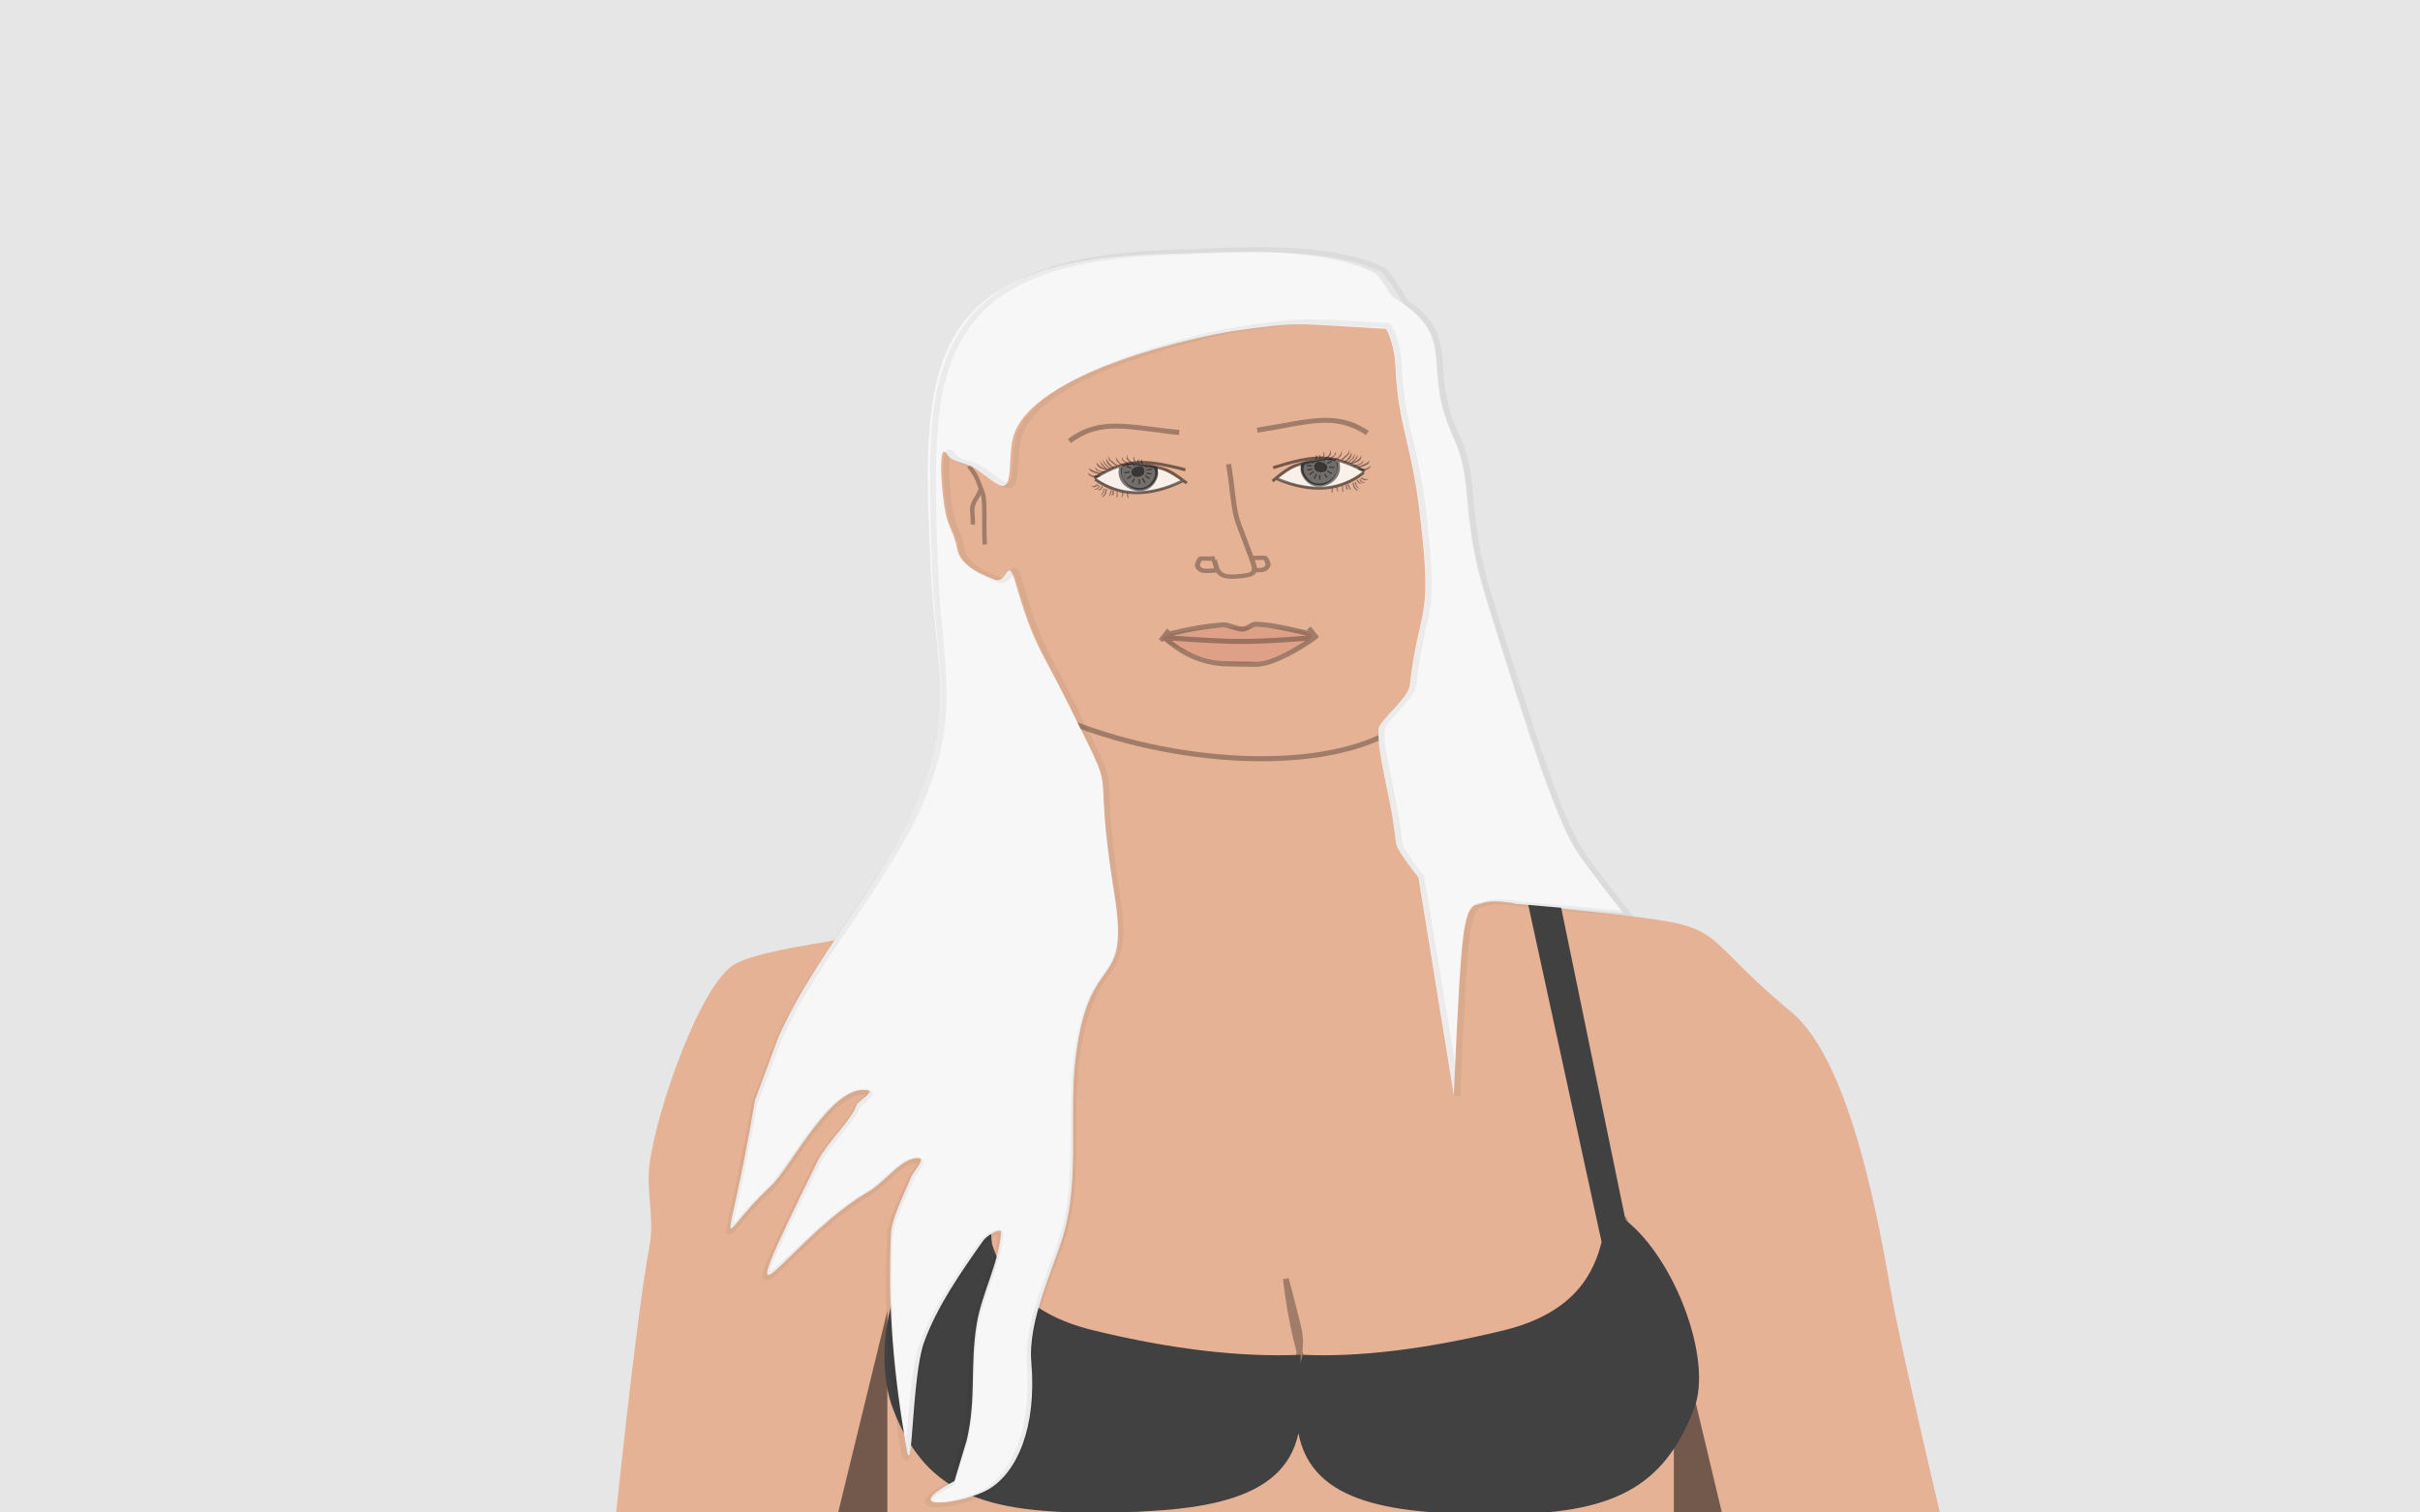 <?xml version="1.0" encoding="UTF-8"?>
<svg width="480px" height="300px" viewBox="0 0 480 300" version="1.1" xmlns="http://www.w3.org/2000/svg" xmlns:xlink="http://www.w3.org/1999/xlink">
    <!-- Generator: Sketch 51 (57462) - http://www.bohemiancoding.com/sketch -->
    <title>Avatars</title>
    <desc>Created with Sketch.</desc>
    <defs></defs>
    <g id="Avatars" stroke="none" stroke-width="1" fill="none" fill-rule="evenodd">
        <rect id="Frame" fill="#E6E6E6" x="0" y="0" width="480" height="300"></rect>
        <g id="Halfling" transform="translate(117, 49)">
            <g id="Female">
                <g id="body" transform="translate(0, 3)">
                    <path d="M5.109,249 C8.137,220.647 10.373,202.719 11.817,195.216 C12.854,189.831 11.134,184.266 11.845,178.843 C13.28,167.899 22.057,142.924 28.791,139.206 C34.815,135.881 53.382,134.389 59.988,132.024 C66.227,129.79 95.388,126.562 99.945,122.265 C103.54,118.875 102.857,110.66 97.894,97.62 C95.088,93.763 93.302,91.432 92.533,90.629 C79.381,76.881 74.115,71.806 73.209,68.897 C71.753,64.218 68.683,50.136 68.385,37.411 C68.071,24.074 73.174,18.729 77.754,15.013 C81.957,11.603 87.141,6.202 94.292,3.418 C102.597,0.184 112.361,1.088 121.877,0.839 C136.645,0.453 150.816,1.516 158.014,12.676 C164.009,21.972 168.681,36.105 170.772,56.393 C171.965,67.965 168.263,84.304 164.868,87.935 C163.417,89.486 160.053,93.149 158.014,93.149 C156.655,93.149 156.655,95.004 158.014,98.714 L161.981,118.103 C172.417,121.088 181.674,127.099 192.601,128.237 C228.982,132.024 216.288,130.46 238.318,148.744 C250.457,158.82 256.021,192.76 258.144,204.68 C259.332,211.346 262.617,226.12 268,249 L228.982,249 L0,249 L5.109,249 Z" fill="#E5B296"></path>
                    <polygon id="armpit-l" fill="#000000" opacity="0.5" points="49 249 59 208 59 249"></polygon>
                    <polygon id="armpit-r" fill="#000000" opacity="0.5" transform="translate(220, 229) scale(-1, 1) translate(-220, -229) " points="215 250 225 208 225 250"></polygon>
                    <g id="chest" transform="translate(58, 126)">
                        <path d="M128.263,119.497 C135.901,118.791 144.404,114.627 149.949,108.274 C156.718,100.519 158.797,90.226 154.861,78.004 C153.826,74.794 152.885,72.765 151.778,71.155 C151.399,70.604 151.027,70.13 150.45,69.444 C147.952,66.472 147.05,65.151 145.339,61.367 L146.418,61 C148.087,64.691 148.942,65.943 151.386,68.852 C151.982,69.561 152.373,70.058 152.773,70.64 C153.938,72.334 154.917,74.443 155.977,77.734 C160.009,90.253 157.865,100.871 150.874,108.88 C145.135,115.455 136.341,119.761 128.386,120.497 C105.568,122.608 90.605,113.894 83.043,92.892 C82.949,93.747 82.829,94.428 82.678,94.934 C77.523,112.141 61.824,123.312 44.123,123.969 C26.018,124.642 10.859,114.21 6.214,95.618 C4.42,88.438 4.676,82.096 6.579,74.124 C6.895,72.8 7.256,71.42 7.713,69.769 C7.892,69.122 8.079,68.458 8.33,67.572 C8.303,67.668 8.817,65.856 8.961,65.349 C9.441,63.648 9.795,62.359 10.13,61.073 L11.261,61.294 C10.924,62.587 10.568,63.882 10.086,65.588 C9.943,66.095 9.428,67.908 9.456,67.812 C9.205,68.696 9.019,69.358 8.84,70.003 C8.386,71.645 8.027,73.016 7.714,74.328 C5.841,82.172 5.59,88.378 7.346,95.405 C11.874,113.524 26.539,123.617 44.073,122.965 C61.261,122.327 76.529,111.463 81.556,94.682 C81.817,93.809 81.984,92.253 82.085,90.095 C80.747,85.762 79.684,81.015 78.895,75.792 L80.02,75.57 C82.064,82.324 83.08,85.892 83.07,86.274 C83.073,86.182 83.326,87.73 83.314,88.161 C83.295,88.819 83.275,89.397 83.251,89.947 C90.327,112.424 105.113,121.639 128.263,119.497 Z M82.404,84.806 C82.401,84.793 82.398,84.785 82.396,84.78 C82.397,84.782 82.397,84.783 82.398,84.785 L82.404,84.806 Z" id="breast" fill="#000000" fill-rule="nonzero" opacity="0.3" transform="translate(81.5, 92.5) rotate(2) translate(-81.5, -92.5) "></path>
                        <g id="nipples" opacity="0.7" transform="translate(32, 85)">
                            <g id="right" transform="translate(90, 0)">
                                <path d="M7,14 C3.134,14 0,10.866 0,7 C0,3.134 3.134,0 7,0 C10.866,0 14,3.134 14,7 C14,10.866 10.866,14 7,14 Z" id="ra" fill="#000000" fill-rule="nonzero" opacity="0.3"></path>
                                <circle id="rn" fill="#E5B296" opacity="0.4" cx="7" cy="7" r="2"></circle>
                                <path d="M7,10 C5.343,10 4,8.657 4,7 C4,5.343 5.343,4 7,4 C8.657,4 10,5.343 10,7 C10,8.657 8.657,10 7,10 Z M7,8.8 C7.994,8.8 8.8,7.994 8.8,7 C8.8,6.006 7.994,5.2 7,5.2 C6.006,5.2 5.2,6.006 5.2,7 C5.2,7.994 6.006,8.8 7,8.8 Z" id="rno" fill="#000000" fill-rule="nonzero" opacity="0.3"></path>
                            </g>
                            <g id="left" transform="translate(0, 1)">
                                <path d="M7,14 C3.134,14 0,10.866 0,7 C0,3.134 3.134,0 7,0 C10.866,0 14,3.134 14,7 C14,10.866 10.866,14 7,14 Z" id="la" fill="#000000" fill-rule="nonzero" opacity="0.3"></path>
                                <circle id="ln" fill="#E5B296" opacity="0.4" cx="7" cy="7" r="2"></circle>
                                <path d="M7,10 C5.343,10 4,8.657 4,7 C4,5.343 5.343,4 7,4 C8.657,4 10,5.343 10,7 C10,8.657 8.657,10 7,10 Z M7,8.8 C7.994,8.8 8.8,7.994 8.8,7 C8.8,6.006 7.994,5.2 7,5.2 C6.006,5.2 5.2,6.006 5.2,7 C5.2,7.994 6.006,8.8 7,8.8 Z" id="lno" fill="#000000" fill-rule="nonzero" opacity="0.3"></path>
                            </g>
                        </g>
                        <path d="M15.084,63.897 L10.665,3.306 L15.149,3.306 L21.769,68.79 C23.639,74.324 27.191,82.306 41.911,85.883 C57.284,89.618 70.97,91.231 82.971,90.721 L82.971,92.416 C83.089,91.832 83.219,91.267 83.361,90.721 C94.554,91.231 107.836,89.618 123.209,85.883 C137.767,82.345 141.216,74.019 142.674,68.36 L127.916,0.522 L134.548,1.522 L147.413,63.989 C157.234,71.695 164.749,91.666 161.033,101.357 C154.979,117.145 144.886,122.373 122.209,122.373 C101.518,122.373 85.235,120.411 82.541,106.27 C79.592,120.349 61.89,122 41.203,122 C18.526,122 8.141,117.145 2.087,101.357 C-1.626,91.674 0.193,70.674 15.084,63.897 Z" id="bra" fill="#414141"></path>
                    </g>
                </g>
                <g id="face" transform="translate(74, 31)">
                    <path d="M19,62.9 L19.527,62 C41.252,71.214 71.799,73.343 86.27,63.682 L87,64.473 C72.087,74.429 41.089,72.268 19,62.9 Z" id="jaw" fill="#000000" fill-rule="nonzero" opacity="0.3"></path>
                    <g id="mouth" transform="translate(38, 43)">
                        <path d="M17.027,8.602 C23.662,8.602 31.254,4.028 31.254,3.191 C31.254,2.086 25.353,1.382 17.027,1.382 C8.702,1.382 1.545,2.582 1.545,3.687 C1.545,4.642 11.169,8.602 17.027,8.602 Z" id="lips" fill="#990000" opacity="0.1"></path>
                        <path d="M3.653,3.077 C9.69,3.515 14.258,3.734 17.353,3.734 C20.46,3.734 24.744,3.514 30.203,3.073 C30,3.027 29.785,2.979 29.554,2.927 C24.161,1.712 22.709,1.437 20.273,1.324 C19.841,1.304 19.586,1.397 19.07,1.709 C19.045,1.723 19.045,1.723 19.021,1.738 C18.392,2.118 18.022,2.266 17.425,2.28 C16.958,2.291 16.533,2.186 15.404,1.837 C15.369,1.826 15.369,1.826 15.334,1.815 C14.36,1.515 13.891,1.407 13.55,1.434 C10.397,1.686 7.159,2.225 3.653,3.077 Z M29.978,4.093 C24.638,4.521 20.43,4.734 17.353,4.734 C14.197,4.734 9.541,4.51 3.381,4.06 C5.567,5.777 8.852,7.78 13.55,8.156 C13.891,8.183 19.841,8.286 20.273,8.266 C23.246,8.127 27.356,5.79 29.978,4.093 Z M3.065,2.197 C6.763,1.278 10.167,0.702 13.482,0.437 C13.977,0.397 14.49,0.515 15.585,0.853 C15.62,0.864 15.62,0.864 15.655,0.875 C16.672,1.189 17.072,1.288 17.405,1.28 C17.817,1.27 18.065,1.171 18.574,0.864 C18.599,0.849 18.599,0.849 18.623,0.834 C19.275,0.441 19.673,0.295 20.313,0.325 C22.818,0.442 24.292,0.72 29.741,1.948 C29.982,2.003 30.206,2.053 30.416,2.099 L30.255,1.897 L30.952,1.244 L32.603,3.325 L32.021,3.871 L32.032,3.89 C31.993,3.917 31.953,3.945 31.912,3.973 L31.907,3.978 C29.482,5.654 24.061,9.09 20.313,9.265 C19.673,9.295 13.977,9.193 13.482,9.153 C7.821,8.7 4.167,6.039 1.84,4.046 L1.552,4.408 L0.855,3.755 L2.507,1.674 L3.065,2.197 Z" id="mouth-outline" fill="#000000" fill-rule="nonzero" opacity="0.3"></path>
                    </g>
                    <g id="eye-l" transform="translate(32.76, 11.015) rotate(-8) translate(-32.76, -11.015) translate(20.76, 3.015)">
                        <path d="M14.114,14.897 C16.947,14.897 19.559,14.561 21.952,13.89 C18.49,10.701 15.342,9.106 12.51,9.106 C9.678,9.106 7.208,9.744 5.1,11.019 C8.277,13.605 11.282,14.897 14.114,14.897 Z" id="eye-white" fill="#FFFFFF" opacity="0.8"></path>
                        <path d="M13.867,14.386 C15.898,14.386 17.544,12.662 17.544,10.535 C17.544,10.244 16.035,9.778 13.018,9.134 C11.133,8.65 10.191,9.117 10.191,10.535 C10.191,12.662 11.837,14.386 13.867,14.386 Z" id="iris" fill="#373737" opacity="0.7"></path>
                        <path d="M9.986,9.472 C8.535,9.746 7.015,10.247 5.26,10.974 C9.252,14.73 14.854,15.819 21.687,13.641 C20.581,12.563 19.653,11.821 18.909,11.417 C18.566,11.23 18.087,11.02 17.473,10.787 C17.579,11.347 17.52,11.927 17.292,12.385 C16.62,13.738 15.412,14.633 14.102,14.669 C11.261,14.748 8.914,12.186 9.986,9.472 Z M10.352,9.407 L10.6,9.523 C9.536,11.861 11.568,14.147 14.086,14.077 C15.165,14.047 16.189,13.289 16.77,12.119 C16.984,11.69 16.996,11.079 16.801,10.542 C16.398,10.4 15.952,10.25 15.461,10.094 C15.35,10.16 15.274,10.192 15.152,10.222 L15.078,9.998 L15.112,9.983 C14.492,9.788 13.808,9.583 13.059,9.367 C13.074,9.433 13.092,9.515 13.102,9.555 L12.875,9.613 C12.857,9.536 12.81,9.326 12.81,9.324 C12.801,9.288 12.793,9.255 12.785,9.227 C11.972,9.213 11.171,9.273 10.352,9.407 Z M5.023,11.072 C4.983,11.089 4.942,11.106 4.902,11.123 L4.676,10.577 C11.412,7.724 14.819,8.002 23.058,11.456 L22.835,12.004 C20.067,10.843 17.865,10.048 15.904,9.615 C17.439,10.113 18.531,10.539 19.186,10.895 C20.195,11.444 21.478,12.537 23.046,14.179 L22.626,14.591 C22.467,14.424 22.311,14.264 22.159,14.11 C14.953,16.492 8.996,15.354 4.782,11.332 L5.023,11.072 Z M15.721,11.339 L16.19,11.448 L16.156,11.682 C15.994,11.671 15.884,11.643 15.658,11.568 L15.189,11.459 L15.223,11.226 C15.385,11.236 15.495,11.264 15.721,11.339 Z M14.778,13.151 L14.562,13.239 L14.159,12.233 L14.376,12.145 L14.778,13.151 Z M15.279,10.776 L15.295,10.54 L16.379,10.611 L16.364,10.848 L15.279,10.776 Z M10.855,10.756 L10.87,10.52 C11.015,10.529 11.132,10.528 11.394,10.52 C11.664,10.511 11.785,10.51 11.941,10.52 L11.925,10.756 C11.78,10.747 11.664,10.748 11.402,10.756 C11.132,10.765 11.01,10.766 10.855,10.756 Z M11.315,11.966 L11.239,11.742 C11.263,11.734 11.263,11.734 11.286,11.725 C11.41,11.681 11.518,11.635 11.632,11.579 C11.751,11.522 11.746,11.524 12.129,11.316 L12.24,11.524 C11.852,11.736 11.857,11.733 11.733,11.793 C11.612,11.852 11.496,11.901 11.364,11.948 C11.34,11.957 11.34,11.957 11.315,11.966 Z M13.591,13.331 L13.367,13.264 C13.425,13.066 13.453,12.942 13.466,12.821 C13.478,12.715 13.48,12.635 13.48,12.374 C13.48,12.353 13.48,12.353 13.48,12.331 L13.714,12.331 C13.714,12.353 13.714,12.353 13.714,12.374 C13.714,12.645 13.712,12.73 13.699,12.848 C13.683,12.985 13.653,13.121 13.591,13.331 Z M15.731,12.366 L15.578,12.546 L14.818,11.878 L14.971,11.699 L15.731,12.366 Z M12.238,12.828 L12.056,12.68 L12.592,12.001 L12.775,12.149 L12.238,12.828 Z M11.45,9.538 L11.564,9.331 L12.406,9.808 L12.292,10.015 L11.45,9.538 Z M13.558,11.799 C12.752,11.799 12.259,11.444 12.259,10.789 C12.259,10.135 12.994,9.756 13.801,9.756 C14.608,9.756 14.858,10.135 14.858,10.789 C14.858,11.444 14.365,11.799 13.558,11.799 Z" id="eye" fill="#000000" fill-rule="nonzero" opacity="0.5"></path>
                        <path d="M7.479,9.585 L7.452,9.625 C6.85,9.437 6.439,9.256 6.219,9.081 C5.999,8.907 5.841,8.756 5.744,8.631 L5.595,7.811 C5.899,8.3 6.167,8.636 6.398,8.819 C6.566,8.952 6.825,9.092 7.174,9.238 L6.555,8.532 L6.271,7.61 C6.578,8.126 6.82,8.496 6.997,8.722 C7.174,8.948 7.421,9.2 7.736,9.478 L7.542,9.656 L7.479,9.585 Z M6.252,10.08 L6.136,10.325 C5.528,10.135 5.088,9.965 4.815,9.813 C4.543,9.662 4.342,9.529 4.214,9.413 L3.912,8.781 C4.388,9.148 4.759,9.405 5.024,9.553 C5.289,9.7 5.699,9.876 6.252,10.08 Z M8.258,9.321 L8.057,9.49 L7.118,8.402 L6.84,7.363 C7.131,7.965 7.358,8.378 7.52,8.603 C7.683,8.827 7.929,9.066 8.258,9.321 Z M9.597,8.863 L9.4,9.038 C9.026,8.724 8.762,8.466 8.607,8.263 C8.452,8.061 8.308,7.889 8.174,7.749 L8.028,6.81 C8.234,7.304 8.384,7.624 8.477,7.771 C8.598,7.961 8.734,7.962 8.825,8.08 C9.021,8.337 9.278,8.598 9.597,8.863 Z M10.949,8.952 L10.756,9.131 C10.368,8.893 10.091,8.67 9.926,8.461 C9.761,8.252 9.668,8.134 9.647,8.106 L9.528,7.153 C9.754,7.748 9.953,8.155 10.126,8.374 C10.299,8.593 10.574,8.786 10.949,8.952 Z M12.087,8.936 L11.898,9.12 C11.511,8.849 11.243,8.623 11.094,8.445 C10.945,8.266 10.819,8.12 10.718,8.006 L10.762,7.351 C10.859,7.722 10.941,7.966 11.008,8.084 C11.093,8.236 11.243,8.278 11.321,8.371 C11.489,8.572 11.745,8.761 12.087,8.936 Z M13.095,9.063 L12.885,9.22 C12.397,8.901 12.083,8.634 11.945,8.416 C11.806,8.199 11.714,8.032 11.666,7.914 L11.829,7.08 C11.883,7.513 11.932,7.799 11.977,7.936 C12.041,8.133 12.149,8.185 12.223,8.301 C12.375,8.539 12.666,8.794 13.095,9.063 Z M13.651,9.207 L13.402,9.267 C13.182,8.872 13.053,8.579 13.014,8.386 C12.974,8.193 12.961,8.037 12.972,7.919 L13.314,7.556 C13.222,7.766 13.172,7.922 13.164,8.023 C13.151,8.199 13.229,8.406 13.25,8.512 C13.29,8.709 13.424,8.941 13.651,9.207 Z M14.154,9.347 L13.899,9.347 C13.755,9.081 13.682,8.877 13.682,8.735 C13.682,8.593 13.738,8.483 13.849,8.405 L14.152,8.192 C14.01,8.451 13.938,8.638 13.939,8.754 C13.939,8.87 14.01,9.067 14.154,9.347 Z M14.766,9.342 L14.511,9.342 C14.383,9.091 14.319,8.904 14.319,8.782 C14.319,8.659 14.401,8.566 14.564,8.503 L14.766,8.302 C14.685,8.524 14.645,8.692 14.645,8.805 C14.645,8.919 14.686,9.098 14.766,9.342 Z M5.316,12.171 L5.488,12.454 C5.326,12.484 5.23,12.506 5.198,12.522 C4.968,12.638 4.793,12.704 4.671,12.721 C4.525,12.741 4.4,12.699 4.297,12.596 L3.882,12.406 C4.258,12.455 4.528,12.469 4.69,12.447 C4.852,12.425 5.061,12.333 5.316,12.171 Z M5.609,12.463 L5.736,12.701 C5.569,12.883 5.425,13.011 5.305,13.087 C5.184,13.162 5.068,13.217 4.955,13.252 L4.499,13.158 C4.845,13.092 5.083,13.018 5.215,12.936 C5.346,12.854 5.477,12.696 5.609,12.463 Z M6.117,12.614 L6.266,12.837 C6.109,13.067 5.972,13.227 5.857,13.317 C5.742,13.408 5.638,13.443 5.544,13.424 L5.12,13.393 C5.419,13.3 5.625,13.208 5.74,13.119 C5.855,13.029 5.98,12.861 6.117,12.614 Z M6.382,13.156 L6.593,13.31 C6.465,13.654 6.366,13.883 6.295,13.997 C6.224,14.111 6.08,14.239 5.864,14.38 L5.543,14.542 C5.86,14.246 6.072,14.012 6.18,13.84 C6.288,13.667 6.355,13.439 6.382,13.156 Z M6.822,13.28 L7.039,13.424 C6.911,13.855 6.806,14.143 6.724,14.287 C6.641,14.432 6.438,14.618 6.112,14.847 L5.831,14.878 C6.207,14.531 6.444,14.274 6.539,14.106 C6.635,13.938 6.729,13.663 6.822,13.28 Z M7.78,13.626 L7.963,13.73 C7.876,14.072 7.797,14.303 7.727,14.424 C7.656,14.546 7.598,14.622 7.552,14.653 L7.188,14.926 C7.336,14.669 7.447,14.475 7.523,14.346 C7.598,14.216 7.684,13.976 7.78,13.626 Z M8.069,13.867 L8.315,13.885 C8.321,14.229 8.306,14.453 8.269,14.555 C8.232,14.658 8.201,14.706 8.176,14.698 L7.761,14.817 C7.912,14.657 8.003,14.534 8.035,14.447 C8.066,14.36 8.077,14.167 8.069,13.867 Z M8.88,14.119 L9.058,14.145 C9.042,14.497 9.027,14.731 9.013,14.848 C8.998,14.965 8.991,15.052 8.994,15.109 L8.644,15.376 C8.753,15.142 8.816,14.961 8.832,14.835 C8.848,14.708 8.864,14.469 8.88,14.119 Z M9.929,14.38 L10.153,14.511 C10.148,14.732 10.122,14.89 10.074,14.985 C10.026,15.081 9.899,15.229 9.692,15.432 L9.654,15.429 C9.759,15.194 9.839,15.021 9.893,14.912 C9.948,14.803 9.96,14.626 9.929,14.38 Z M10.829,14.742 L11.083,14.754 C11.086,14.985 11.086,15.151 11.082,15.254 C11.078,15.356 11.067,15.492 11.049,15.66 L10.91,15.65 C10.874,15.49 10.858,15.336 10.864,15.188 C10.87,15.041 10.858,14.892 10.829,14.742 Z M7.001,9.884 L6.874,10.122 C6.313,9.921 5.915,9.747 5.679,9.6 C5.443,9.454 5.334,9.376 5.351,9.367 L5.102,8.705 C5.409,9.11 5.668,9.378 5.88,9.51 C6.093,9.642 6.466,9.766 7.001,9.884 Z M6.045,10.514 L5.972,10.778 C5.302,10.796 4.834,10.762 4.568,10.675 C4.302,10.589 4.052,10.425 3.818,10.183 L3.6,9.725 C4.071,10.104 4.432,10.334 4.682,10.415 C4.932,10.496 5.387,10.529 6.045,10.514 Z M8.941,9.28 L8.734,9.44 C8.315,9.102 8.039,8.833 7.906,8.631 C7.772,8.429 7.685,8.253 7.646,8.103 L7.621,7.285 C7.835,7.837 8.023,8.235 8.186,8.48 C8.348,8.725 8.6,8.992 8.941,9.28 Z" id="eye-lashes" fill="#000000" fill-rule="nonzero" opacity="0.4" transform="translate(9.183, 11.235) rotate(1) translate(-9.183, -11.235) "></path>
                        <path d="M1.204,3.321 L0.721,2.445 C7.7,-1.399 13.078,1.383 22.881,3.746 L22.647,4.718 C13.064,2.408 7.928,-0.383 1.204,3.321 Z" id="eye-brow" fill="#000000" fill-rule="nonzero" opacity="0.3"></path>
                    </g>
                    <g id="eye-r" transform="translate(69.771, 9.754) scale(-1, 1) rotate(-5) translate(-69.771, -9.754) translate(57.771, 1.754)">
                        <path d="M11.114,14.897 C13.947,14.897 16.559,14.561 18.952,13.89 C15.49,10.701 12.342,9.106 9.51,9.106 C6.678,9.106 4.208,9.744 2.1,11.019 C5.277,13.605 8.282,14.897 11.114,14.897 Z" id="eye-white" fill="#FFFFFF" opacity="0.8"></path>
                        <path d="M10.867,14.386 C12.898,14.386 14.544,12.662 14.544,10.535 C14.544,10.244 13.035,9.778 10.018,9.134 C8.133,8.65 7.191,9.117 7.191,10.535 C7.191,12.662 8.837,14.386 10.867,14.386 Z" id="iris" fill="#373737" opacity="0.7"></path>
                        <path d="M6.986,9.472 C5.535,9.746 4.015,10.247 2.26,10.974 C6.252,14.73 11.854,15.819 18.687,13.641 C17.581,12.563 16.653,11.821 15.909,11.417 C15.566,11.23 15.087,11.02 14.473,10.787 C14.579,11.347 14.52,11.927 14.292,12.385 C13.62,13.738 12.412,14.633 11.102,14.669 C8.261,14.748 5.914,12.186 6.986,9.472 Z M7.352,9.407 L7.6,9.523 C6.536,11.861 8.568,14.147 11.086,14.077 C12.165,14.047 13.189,13.289 13.77,12.119 C13.984,11.69 13.996,11.079 13.801,10.542 C13.398,10.4 12.952,10.25 12.461,10.094 C12.35,10.16 12.274,10.192 12.152,10.222 L12.078,9.998 L12.112,9.983 C11.492,9.788 10.808,9.583 10.059,9.367 C10.074,9.433 10.092,9.515 10.102,9.555 L9.875,9.613 C9.857,9.536 9.81,9.326 9.81,9.324 C9.801,9.288 9.793,9.255 9.785,9.227 C8.972,9.213 8.171,9.273 7.352,9.407 Z M2.023,11.072 C1.983,11.089 1.942,11.106 1.902,11.123 L1.676,10.577 C8.412,7.724 11.819,8.002 20.058,11.456 L19.835,12.004 C17.067,10.843 14.865,10.048 12.904,9.615 C14.439,10.113 15.531,10.539 16.186,10.895 C17.195,11.444 18.478,12.537 20.046,14.179 L19.626,14.591 C19.467,14.424 19.311,14.264 19.159,14.11 C11.953,16.492 5.996,15.354 1.782,11.332 L2.023,11.072 Z M12.721,11.339 L13.19,11.448 L13.156,11.682 C12.994,11.671 12.884,11.643 12.658,11.568 L12.189,11.459 L12.223,11.226 C12.385,11.236 12.495,11.264 12.721,11.339 Z M11.778,13.151 L11.562,13.239 L11.159,12.233 L11.376,12.145 L11.778,13.151 Z M12.279,10.776 L12.295,10.54 L13.379,10.611 L13.364,10.848 L12.279,10.776 Z M7.855,10.756 L7.87,10.52 C8.015,10.529 8.132,10.528 8.394,10.52 C8.664,10.511 8.785,10.51 8.941,10.52 L8.925,10.756 C8.78,10.747 8.664,10.748 8.402,10.756 C8.132,10.765 8.01,10.766 7.855,10.756 Z M8.315,11.966 L8.239,11.742 C8.263,11.734 8.263,11.734 8.286,11.725 C8.41,11.681 8.518,11.635 8.632,11.579 C8.751,11.522 8.746,11.524 9.129,11.316 L9.24,11.524 C8.852,11.736 8.857,11.733 8.733,11.793 C8.612,11.852 8.496,11.901 8.364,11.948 C8.34,11.957 8.34,11.957 8.315,11.966 Z M10.591,13.331 L10.367,13.264 C10.425,13.066 10.453,12.942 10.466,12.821 C10.478,12.715 10.48,12.635 10.48,12.374 C10.48,12.353 10.48,12.353 10.48,12.331 L10.714,12.331 C10.714,12.353 10.714,12.353 10.714,12.374 C10.714,12.645 10.712,12.73 10.699,12.848 C10.683,12.985 10.653,13.121 10.591,13.331 Z M12.731,12.366 L12.578,12.546 L11.818,11.878 L11.971,11.699 L12.731,12.366 Z M9.238,12.828 L9.056,12.68 L9.592,12.001 L9.775,12.149 L9.238,12.828 Z M8.45,9.538 L8.564,9.331 L9.406,9.808 L9.292,10.015 L8.45,9.538 Z M10.558,11.799 C9.752,11.799 9.259,11.444 9.259,10.789 C9.259,10.135 9.994,9.756 10.801,9.756 C11.608,9.756 11.858,10.135 11.858,10.789 C11.858,11.444 11.365,11.799 10.558,11.799 Z" id="eye" fill="#000000" fill-rule="nonzero" opacity="0.5"></path>
                        <path d="M4.479,9.585 L4.452,9.625 C3.85,9.437 3.439,9.256 3.219,9.081 C2.999,8.907 2.841,8.756 2.744,8.631 L2.595,7.811 C2.899,8.3 3.167,8.636 3.398,8.819 C3.566,8.952 3.825,9.092 4.174,9.238 L3.555,8.532 L3.271,7.61 C3.578,8.126 3.82,8.496 3.997,8.722 C4.174,8.948 4.421,9.2 4.736,9.478 L4.542,9.656 L4.479,9.585 Z M3.252,10.08 L3.136,10.325 C2.528,10.135 2.088,9.965 1.815,9.813 C1.543,9.662 1.342,9.529 1.214,9.413 L0.912,8.781 C1.388,9.148 1.759,9.405 2.024,9.553 C2.289,9.7 2.699,9.876 3.252,10.08 Z M5.258,9.321 L5.057,9.49 L4.118,8.402 L3.84,7.363 C4.131,7.965 4.358,8.378 4.52,8.603 C4.683,8.827 4.929,9.066 5.258,9.321 Z M6.597,8.863 L6.4,9.038 C6.026,8.724 5.762,8.466 5.607,8.263 C5.452,8.061 5.308,7.889 5.174,7.749 L5.028,6.81 C5.234,7.304 5.384,7.624 5.477,7.771 C5.598,7.961 5.734,7.962 5.825,8.08 C6.021,8.337 6.278,8.598 6.597,8.863 Z M7.949,8.952 L7.756,9.131 C7.368,8.893 7.091,8.67 6.926,8.461 C6.761,8.252 6.668,8.134 6.647,8.106 L6.528,7.153 C6.754,7.748 6.953,8.155 7.126,8.374 C7.299,8.593 7.574,8.786 7.949,8.952 Z M9.087,8.936 L8.898,9.12 C8.511,8.849 8.243,8.623 8.094,8.445 C7.945,8.266 7.819,8.12 7.718,8.006 L7.762,7.351 C7.859,7.722 7.941,7.966 8.008,8.084 C8.093,8.236 8.243,8.278 8.321,8.371 C8.489,8.572 8.745,8.761 9.087,8.936 Z M10.095,9.063 L9.885,9.22 C9.397,8.901 9.083,8.634 8.945,8.416 C8.806,8.199 8.714,8.032 8.666,7.914 L8.829,7.08 C8.883,7.513 8.932,7.799 8.977,7.936 C9.041,8.133 9.149,8.185 9.223,8.301 C9.375,8.539 9.666,8.794 10.095,9.063 Z M10.651,9.207 L10.402,9.267 C10.182,8.872 10.053,8.579 10.014,8.386 C9.974,8.193 9.961,8.037 9.972,7.919 L10.314,7.556 C10.222,7.766 10.172,7.922 10.164,8.023 C10.151,8.199 10.229,8.406 10.25,8.512 C10.29,8.709 10.424,8.941 10.651,9.207 Z M11.154,9.347 L10.899,9.347 C10.755,9.081 10.682,8.877 10.682,8.735 C10.682,8.593 10.738,8.483 10.849,8.405 L11.152,8.192 C11.01,8.451 10.938,8.638 10.939,8.754 C10.939,8.87 11.01,9.067 11.154,9.347 Z M11.766,9.342 L11.511,9.342 C11.383,9.091 11.319,8.904 11.319,8.782 C11.319,8.659 11.401,8.566 11.564,8.503 L11.766,8.302 C11.685,8.524 11.645,8.692 11.645,8.805 C11.645,8.919 11.686,9.098 11.766,9.342 Z M2.316,12.171 L2.488,12.454 C2.326,12.484 2.23,12.506 2.198,12.522 C1.968,12.638 1.793,12.704 1.671,12.721 C1.525,12.741 1.4,12.699 1.297,12.596 L0.882,12.406 C1.258,12.455 1.528,12.469 1.69,12.447 C1.852,12.425 2.061,12.333 2.316,12.171 Z M2.609,12.463 L2.736,12.701 C2.569,12.883 2.425,13.011 2.305,13.087 C2.184,13.162 2.068,13.217 1.955,13.252 L1.499,13.158 C1.845,13.092 2.083,13.018 2.215,12.936 C2.346,12.854 2.477,12.696 2.609,12.463 Z M3.117,12.614 L3.266,12.837 C3.109,13.067 2.972,13.227 2.857,13.317 C2.742,13.408 2.638,13.443 2.544,13.424 L2.12,13.393 C2.419,13.3 2.625,13.208 2.74,13.119 C2.855,13.029 2.98,12.861 3.117,12.614 Z M3.382,13.156 L3.593,13.31 C3.465,13.654 3.366,13.883 3.295,13.997 C3.224,14.111 3.08,14.239 2.864,14.38 L2.543,14.542 C2.86,14.246 3.072,14.012 3.18,13.84 C3.288,13.667 3.355,13.439 3.382,13.156 Z M3.822,13.28 L4.039,13.424 C3.911,13.855 3.806,14.143 3.724,14.287 C3.641,14.432 3.438,14.618 3.112,14.847 L2.831,14.878 C3.207,14.531 3.444,14.274 3.539,14.106 C3.635,13.938 3.729,13.663 3.822,13.28 Z M4.78,13.626 L4.963,13.73 C4.876,14.072 4.797,14.303 4.727,14.424 C4.656,14.546 4.598,14.622 4.552,14.653 L4.188,14.926 C4.336,14.669 4.447,14.475 4.523,14.346 C4.598,14.216 4.684,13.976 4.78,13.626 Z M5.069,13.867 L5.315,13.885 C5.321,14.229 5.306,14.453 5.269,14.555 C5.232,14.658 5.201,14.706 5.176,14.698 L4.761,14.817 C4.912,14.657 5.003,14.534 5.035,14.447 C5.066,14.36 5.077,14.167 5.069,13.867 Z M5.88,14.119 L6.058,14.145 C6.042,14.497 6.027,14.731 6.013,14.848 C5.998,14.965 5.991,15.052 5.994,15.109 L5.644,15.376 C5.753,15.142 5.816,14.961 5.832,14.835 C5.848,14.708 5.864,14.469 5.88,14.119 Z M6.929,14.38 L7.153,14.511 C7.148,14.732 7.122,14.89 7.074,14.985 C7.026,15.081 6.899,15.229 6.692,15.432 L6.654,15.429 C6.759,15.194 6.839,15.021 6.893,14.912 C6.948,14.803 6.96,14.626 6.929,14.38 Z M7.829,14.742 L8.083,14.754 C8.086,14.985 8.086,15.151 8.082,15.254 C8.078,15.356 8.067,15.492 8.049,15.66 L7.91,15.65 C7.874,15.49 7.858,15.336 7.864,15.188 C7.87,15.041 7.858,14.892 7.829,14.742 Z M4.001,9.884 L3.874,10.122 C3.313,9.921 2.915,9.747 2.679,9.6 C2.443,9.454 2.334,9.376 2.351,9.367 L2.102,8.705 C2.409,9.11 2.668,9.378 2.88,9.51 C3.093,9.642 3.466,9.766 4.001,9.884 Z M3.045,10.514 L2.972,10.778 C2.302,10.796 1.834,10.762 1.568,10.675 C1.302,10.589 1.052,10.425 0.818,10.183 L0.6,9.725 C1.071,10.104 1.432,10.334 1.682,10.415 C1.932,10.496 2.387,10.529 3.045,10.514 Z M5.941,9.28 L5.734,9.44 C5.315,9.102 5.039,8.833 4.906,8.631 C4.772,8.429 4.685,8.253 4.646,8.103 L4.621,7.285 C4.835,7.837 5.023,8.235 5.186,8.48 C5.348,8.725 5.6,8.992 5.941,9.28 Z" id="eye-lashes" fill="#000000" fill-rule="nonzero" opacity="0.4" transform="translate(6.183, 11.235) rotate(1) translate(-6.183, -11.235) "></path>
                        <path d="M2.189,3.67 L1.706,2.794 C8.685,-1.051 14.063,1.731 23.866,4.095 L23.631,5.067 C14.049,2.757 8.912,-0.034 2.189,3.67 Z" id="eye-brow" fill="#000000" fill-rule="nonzero" opacity="0.3"></path>
                    </g>
                    <path d="M58.17,33.515 C57.869,34.171 57.029,34.481 55.489,34.663 C52.431,35.024 51.009,34.703 50.23,33.554 C50.118,33.561 49.954,33.576 49.615,33.607 C49.264,33.639 48.99,33.658 48.717,33.667 C48.187,33.684 47.749,33.66 47.388,33.574 C46.319,33.319 45.833,32.31 46.051,31.754 C46.226,31.308 46.329,31.077 46.445,30.893 C46.786,30.35 47.043,30.301 48.091,30.36 C48.719,30.395 49.231,30.394 49.945,30.33 L50.032,31.055 L50.294,30.971 C50.388,31.19 50.462,31.414 50.547,31.719 C50.565,31.783 50.58,31.838 50.612,31.955 C50.712,32.325 50.82,32.637 50.958,32.898 C50.98,32.925 50.997,32.955 51.009,32.988 C51.569,33.943 52.609,34.129 55.354,33.805 C57.195,33.587 57.45,33.387 57.242,32.338 C57.077,31.506 54.615,25.231 54.162,23.977 C53.633,22.512 53.357,21.032 53.018,18.264 C53.048,18.51 52.76,16.108 52.67,15.406 C52.519,14.233 52.368,13.187 52.19,12.124 L53.179,12 C53.359,13.073 53.512,14.129 53.664,15.31 C53.754,16.016 54.043,18.421 54.013,18.173 C54.345,20.887 54.613,22.324 55.117,23.718 C55.415,24.544 56.746,27.955 57.57,30.22 C58.052,30.247 58.462,30.241 58.938,30.214 C59.987,30.156 60.243,30.204 60.585,30.747 C60.701,30.931 60.804,31.162 60.978,31.608 C61.196,32.164 60.711,33.174 59.641,33.428 C59.281,33.514 58.842,33.539 58.313,33.521 C58.271,33.52 58.224,33.518 58.17,33.515 Z M58.294,32.663 C58.315,32.658 58.334,32.655 58.351,32.656 C58.787,32.67 59.134,32.651 59.376,32.593 C59.846,32.481 60.077,32.002 60.031,31.886 C59.875,31.488 59.786,31.287 59.707,31.161 C59.624,31.03 59.68,31.04 59.003,31.078 C58.613,31.1 58.261,31.109 57.885,31.1 C58.067,31.621 58.192,32.012 58.228,32.192 C58.261,32.36 58.283,32.517 58.294,32.663 Z M50.18,33.478 C50.072,33.414 49.992,33.31 50.004,33.161 C50.059,33.273 50.117,33.378 50.18,33.478 Z M49.816,32.718 C49.751,32.542 49.692,32.353 49.638,32.153 C49.607,32.037 49.592,31.984 49.575,31.922 C49.498,31.647 49.435,31.454 49.357,31.273 L49.484,31.232 C48.973,31.259 48.531,31.253 48.026,31.224 C47.349,31.186 47.405,31.176 47.323,31.307 C47.244,31.432 47.154,31.634 46.998,32.032 C46.953,32.148 47.183,32.627 47.653,32.739 C47.895,32.796 48.242,32.816 48.678,32.802 C48.926,32.793 49.181,32.775 49.513,32.746 C49.632,32.735 49.731,32.726 49.816,32.718 Z" id="nose" fill="#000000" fill-rule="nonzero" opacity="0.3"></path>
                    <path d="M3.548,18.142 C3.432,18.361 3.288,18.605 3.107,18.901 C2.629,19.684 2.45,20.042 2.329,20.564 C2.248,20.915 2.257,21.299 2.339,22.218 C2.43,23.24 2.44,23.669 2.329,24.146 L1.479,23.949 C1.561,23.598 1.552,23.214 1.47,22.295 C1.379,21.273 1.368,20.844 1.479,20.367 C1.628,19.726 1.837,19.305 2.363,18.446 C2.797,17.736 2.985,17.374 3.106,16.923 C2.996,16.673 2.915,16.454 2.775,16.05 C2.368,14.882 2.001,14.193 0.839,12.679 L1.531,12.148 C2.75,13.737 3.162,14.509 3.592,15.745 C3.756,16.216 3.831,16.415 3.962,16.701 C4.608,18.112 4.702,19.225 4.675,22.836 C4.658,25.046 4.672,26.281 4.761,27.954 L3.89,28 C3.799,26.305 3.785,25.056 3.802,22.829 C3.821,20.347 3.781,19.105 3.548,18.142 Z" id="ear" fill="#000000" fill-rule="nonzero" opacity="0.3"></path>
                </g>
                <g id="hair" transform="translate(27, 0)">
                    <path d="M132.141,9.837 C145.601,17.932 137.565,23.018 144.096,37.432 C148.599,47.37 145.122,51.711 150.95,70.474 C159.575,98.239 164.333,112.367 168.143,118.941 C169.219,120.796 172.504,125.196 178,132.14 L156.905,130.289 C153.603,129.623 151.143,129.623 149.526,130.289 C148.681,130.637 147.127,129.767 146.226,136.639 C145.676,140.827 145.055,151.328 144.362,168.141 L137.355,125.089 C134.469,121.429 132.979,119.124 132.886,118.172 C131.982,108.968 129.01,100.491 129.471,95.485 C129.621,93.86 135.342,89.456 135.636,86.92 C137.54,70.462 140.246,75.007 137.646,53.051 C135.933,38.576 133.339,35.717 132.774,23.527 C132.622,20.232 131.794,17.955 130.966,16.234 C112.7,15.207 114.115,14.737 100.812,16.626 C94.393,17.538 60.661,24.664 56.961,37.656 C55.829,41.631 57.184,48.761 54.069,47.143 C52.407,46.279 50.427,44.353 48.676,43.524 C46.624,42.553 44.855,42.644 43.806,41.059 C41.862,38.122 42.844,49.709 43.584,52.978 C44.245,55.901 45.3,56.764 45.846,59.875 C46.506,63.628 51.846,65.297 52.96,65.851 C55.998,67.364 55.726,60.741 57.443,66.683 C60.998,78.989 62.656,80.13 67.446,89.765 C78.86,112.721 72.161,98.08 77.027,128.152 C80.26,148.135 72.294,138.706 69.441,160.064 C67.85,171.976 70.298,184.434 66.889,196.009 C64.901,202.757 59.853,212.887 60.559,221.18 C61.676,234.295 57.66,243.096 52.093,246.391 C47.244,249.261 33.407,251.106 45.317,244.758 L47.754,236.642 C49.675,228.459 48.382,222.039 49.707,213.754 C50.698,207.56 54.067,201.768 54.564,195.521 C54.659,194.333 51.74,196.052 51.036,197.05 C46.535,203.436 41.966,209.961 39.307,217.166 C36.817,223.913 37.038,245.376 35.808,238.315 C33.245,223.605 32.094,210.605 32.715,195.749 C32.844,192.655 35.246,188.148 36.591,184.728 C37.169,183.255 39.671,180.837 38.214,180.714 C35.001,180.444 31.543,185.449 28.315,187.322 C11.776,196.916 -1.844,222.078 18.048,181.572 C20.026,177.545 24.947,173.166 25.869,170.246 C26.134,169.407 29.528,167.56 28.168,167.266 C21.032,165.724 12.888,182.553 8.847,186.302 C-2.586,196.906 0.053,203.04 5.772,169.193 L10.397,156.713 C19.029,137.385 35.516,121.947 40.959,101.365 C44.21,89.074 41.362,78.554 40.722,65.806 C38.636,24.212 38.019,2.066 88.927,1.32 C96.194,1.214 117.075,-0.651 128.632,5.107 C129.155,5.368 130.71,7.495 132.141,9.837 Z" fill="#F7F7F7"></path>
                    <path d="M168.398,119.209 C164.799,113.004 160.54,100.869 151.111,70.534 C148.541,62.265 147.833,58.012 147.062,49.507 C146.866,47.353 146.729,46.136 146.512,44.834 C146.089,42.29 145.412,40.018 144.257,37.47 C142.063,32.632 141.486,29.594 141.048,23.57 C140.739,19.336 140.34,17.583 138.866,15.465 C137.865,14.027 136.394,12.642 134.295,11.204 C132.6,8.267 130.446,5.186 129.963,4.948 C125.761,2.878 120.011,1.703 112.946,1.245 C107.838,0.913 102.876,0.96 96.093,1.259 C95.503,1.285 93.412,1.38 92.958,1.4 C91.871,1.448 91.104,1.476 90.455,1.49 C66.003,2.013 52.899,7.326 46.71,18.46 C41.605,27.645 40.958,37.773 42.152,65.903 C42.274,68.763 42.469,71.182 42.903,75.702 C43.422,81.114 43.578,82.988 43.686,85.718 C43.917,91.61 43.478,96.59 42.096,101.665 C39.397,111.582 35.25,118.973 25.185,133.789 C24.908,134.196 24.908,134.196 24.632,134.603 C17.2,145.54 14.017,150.689 10.985,157.371 L6.268,169.824 C4.651,178.97 2.177,190.29 1.405,193.887 C1.562,193.701 1.752,193.472 1.99,193.186 C4.188,190.542 5.84,188.724 8.217,186.521 C8.948,185.844 9.86,184.697 11.197,182.816 C11.529,182.35 14.199,178.51 15.055,177.321 C18.176,172.99 20.651,170.184 23.105,168.538 C24.919,167.32 26.655,166.823 28.315,167.171 C29.181,167.352 29.271,167.986 28.804,168.573 C28.569,168.867 28.296,169.108 27.565,169.708 C26.786,170.347 26.456,170.662 26.411,170.803 C25.941,172.256 25.481,172.878 22.011,177.157 C21.11,178.268 20.484,179.075 19.921,179.87 C19.303,180.742 18.815,181.531 18.448,182.269 C14.006,191.189 11.549,196.251 10.084,199.532 C9.306,201.273 8.814,202.504 8.574,203.305 C9.909,202.486 16.745,195.852 18.732,194.107 C21.923,191.303 24.919,189.043 27.844,187.337 C28.8,186.779 29.573,186.135 31.462,184.414 C31.921,183.996 32.168,183.772 32.447,183.525 C34.871,181.378 36.479,180.432 38.204,180.565 C39.138,180.637 39.364,181.273 39.046,182.026 C38.874,182.432 38.694,182.708 37.986,183.723 C37.421,184.538 37.176,184.939 37.044,185.27 C36.842,185.773 36.611,186.319 36.314,186.996 C36.138,187.397 35.484,188.869 35.508,188.816 C35.276,189.338 35.093,189.759 34.92,190.164 C33.766,192.864 33.174,194.722 33.101,196.194 C32.416,209.994 33.233,222.528 35.658,237.467 C35.861,235.338 36.344,229.687 36.533,227.863 C37.041,222.971 37.623,219.518 38.41,217.428 C40.703,211.334 43.586,206.67 50.394,197.085 C50.799,196.514 51.77,195.773 52.679,195.311 C53.181,195.056 53.628,194.903 54.003,194.887 C54.644,194.86 55.076,195.247 55.024,195.833 C54.776,198.672 54.124,201.001 52.485,205.662 C50.949,210.027 50.392,211.857 50.004,214.169 C49.487,217.249 49.337,219.52 49.197,224.499 C49.177,225.192 49.168,225.521 49.155,225.917 C49.006,230.659 48.701,233.676 47.852,237.174 L45.283,245.517 C40.121,248.287 39.789,249.019 41.827,248.984 C44.428,248.94 48.987,247.7 51.235,246.362 C57.153,242.841 60.613,233.599 59.675,221.497 C59.459,218.713 59.859,215.601 60.796,212.022 C61.408,209.682 62.192,207.315 63.356,204.148 C63.612,203.451 64.681,200.586 64.943,199.871 C65.515,198.309 65.921,197.129 66.24,196.071 C67.956,190.395 68.311,185.691 68.344,174.96 C68.345,174.459 68.346,174.235 68.347,173.957 C68.371,167.521 68.519,163.987 69.068,160.105 C69.902,154.208 71.132,150.254 72.843,147.175 C73.265,146.416 73.702,145.729 74.241,144.955 C74.426,144.688 75.288,143.485 75.509,143.163 C77.776,139.854 78.237,136.673 76.93,128.21 C75.912,121.614 75.359,116.737 75.095,112.698 C75.003,111.285 74.847,107.104 74.756,106.304 C74.468,103.771 74.562,103.983 67.659,89.945 C66.363,87.309 63.121,81.172 62.86,80.651 C62.214,79.364 61.675,78.198 61.155,76.95 C60.053,74.301 59.008,71.188 57.772,66.807 C57.506,65.864 57.287,65.237 57.105,64.878 C57.018,64.997 56.796,65.312 56.718,65.416 C55.872,66.544 54.905,66.988 53.56,66.326 C53.416,66.255 52.369,65.823 52.208,65.754 C51.41,65.412 50.717,65.076 50.049,64.688 C47.895,63.438 46.5,61.922 46.179,60.017 C45.957,58.694 45.696,57.905 45.091,56.475 C44.476,55.019 44.211,54.259 43.967,53.144 C43.583,51.391 43.193,47.604 43.124,44.763 C43.084,43.145 43.145,41.906 43.323,41.171 C43.456,40.62 43.65,40.278 44.086,40.159 C44.619,40.014 45.002,40.304 45.364,40.854 C45.826,41.556 46.374,41.862 47.69,42.269 C49.161,42.725 49.331,42.783 50,43.096 C50.684,43.416 51.38,43.868 52.362,44.591 C52.512,44.702 52.659,44.812 52.874,44.973 C54.283,46.028 54.773,46.37 55.404,46.694 C55.977,46.989 56.166,46.899 56.408,46.218 C56.655,45.524 56.755,44.637 56.88,42.54 C56.928,41.734 56.939,41.553 56.965,41.184 C57.079,39.581 57.235,38.449 57.517,37.481 C59.271,31.486 67.062,26.299 78.949,21.923 C86.983,18.965 96.762,16.537 102.148,15.737 C108.571,14.784 111.165,14.476 113.967,14.378 C115.798,14.313 117.639,14.35 120.562,14.494 C121.615,14.546 128.669,14.938 131.441,15.078 L131.941,15.38 C133.185,17.834 133.882,20.184 134.028,23.326 C134.248,28.078 134.741,31.45 135.728,35.866 C135.728,35.867 136.849,40.714 137.184,42.295 C137.894,45.65 138.444,48.939 138.911,52.886 C140.237,64.075 140.286,68.672 139.365,73.322 C139.402,73.134 138.092,78.983 137.671,81.445 C137.386,83.114 137.129,84.915 136.895,86.936 C136.776,87.965 135.985,89.171 134.502,90.863 C134.259,91.14 133.999,91.429 133.684,91.773 C131.132,94.56 130.76,95.009 130.714,95.511 C130.486,97.98 130.649,98.964 132.523,108.172 C133.354,112.261 133.842,115.158 134.138,118.166 C134.219,118.991 135.698,121.279 138.52,124.855 L144.726,162.583 C145.325,149.017 145.868,140.381 146.356,136.662 C146.758,133.603 147.312,131.811 148.058,130.884 C148.543,130.281 148.962,130.096 149.746,129.955 C151.762,129.169 154.351,129.169 157.706,129.849 L177.61,131.594 C172.51,125.133 169.445,121.015 168.398,119.209 Z M57.303,64.639 C57.302,64.639 57.301,64.641 57.298,64.642 C57.298,64.641 57.301,64.64 57.303,64.639 Z M139.864,14.94 C141.465,17.24 141.893,19.117 142.212,23.506 C142.644,29.433 143.204,32.38 145.343,37.097 C146.532,39.72 147.232,42.069 147.668,44.689 C147.889,46.019 148.028,47.252 148.225,49.427 C148.991,57.875 149.69,62.072 152.238,70.269 C161.638,100.512 165.894,112.638 169.44,118.752 C170.502,120.582 173.791,124.983 179.285,131.921 L180,132.824 L178.746,132.714 L157.516,130.849 C154.319,130.205 151.974,130.205 150.495,130.813 C149.462,131.042 149.296,131.115 149.014,131.465 C148.409,132.218 147.897,133.874 147.516,136.777 C146.967,140.956 146.344,151.475 145.65,168.312 L144.489,168.365 L137.48,125.331 C134.564,121.628 133.081,119.325 132.975,118.252 C132.683,115.281 132.199,112.41 131.373,108.349 C129.47,98.992 129.31,98.032 129.55,95.43 C129.627,94.598 129.83,94.352 132.771,91.14 C133.081,90.802 133.336,90.518 133.574,90.248 C134.926,88.705 135.644,87.61 135.734,86.834 C135.97,84.797 136.229,82.981 136.517,81.296 C136.943,78.807 138.256,72.942 138.215,73.15 C139.114,68.609 139.066,64.095 137.751,52.99 C137.286,49.07 136.74,45.808 136.036,42.479 C135.703,40.907 134.584,36.068 134.582,36.059 C133.584,31.596 133.085,28.174 132.862,23.367 C132.728,20.483 132.114,18.315 131.014,16.073 C128.034,15.919 121.501,15.556 120.496,15.507 C117.608,15.365 115.8,15.329 114.014,15.392 C111.278,15.488 108.719,15.792 102.344,16.738 C97.045,17.524 87.352,19.931 79.404,22.857 C67.831,27.118 60.283,32.143 58.649,37.732 C58.388,38.622 58.24,39.703 58.13,41.247 C58.104,41.611 58.093,41.79 58.046,42.592 C57.915,44.791 57.811,45.708 57.523,46.518 C57.078,47.77 56.106,48.234 54.81,47.568 C54.094,47.2 53.583,46.843 52.113,45.742 C51.9,45.582 51.754,45.474 51.607,45.366 C50.684,44.685 50.04,44.267 49.447,43.989 C48.853,43.711 48.702,43.661 47.298,43.225 C45.816,42.766 45.057,42.36 44.44,41.489 C44.305,42.147 44.255,43.282 44.291,44.742 C44.359,47.53 44.743,51.263 45.114,52.955 C45.344,54.005 45.592,54.716 46.087,55.89 C46.817,57.614 47.098,58.465 47.334,59.87 C47.599,61.442 48.791,62.738 50.697,63.844 C51.317,64.204 51.968,64.52 52.723,64.844 C52.846,64.896 53.948,65.35 54.135,65.442 C54.807,65.773 55.188,65.598 55.741,64.861 C55.817,64.759 56.091,64.371 56.154,64.287 C56.345,64.033 56.497,63.876 56.702,63.769 C57.728,63.234 58.198,64.055 58.906,66.565 C60.132,70.913 61.166,73.993 62.253,76.604 C62.763,77.831 63.294,78.978 63.93,80.246 C64.184,80.753 67.429,86.895 68.732,89.546 C75.729,103.774 75.611,103.51 75.917,106.204 C76.013,107.044 76.17,111.257 76.261,112.64 C76.523,116.653 77.072,121.504 78.087,128.075 C79.426,136.746 78.932,140.149 76.511,143.682 C76.284,144.015 75.419,145.222 75.239,145.48 C74.718,146.229 74.298,146.889 73.894,147.617 C72.243,150.588 71.046,154.435 70.227,160.229 C69.685,164.059 69.538,167.562 69.514,173.96 C69.513,174.238 69.513,174.461 69.511,174.963 C69.478,185.78 69.118,190.541 67.369,196.329 C67.043,197.407 66.633,198.602 66.055,200.178 C65.792,200.898 64.722,203.763 64.468,204.457 C63.313,207.599 62.537,209.941 61.934,212.247 C61.021,215.738 60.632,218.757 60.839,221.429 C61.803,233.853 58.213,243.44 51.894,247.199 C49.456,248.65 44.675,249.951 41.85,249.999 C40.11,250.028 39.03,249.515 39.547,248.379 C39.934,247.527 41.471,246.385 44.275,244.865 L46.717,236.938 C47.541,233.539 47.841,230.575 47.989,225.889 C48.001,225.495 48.011,225.167 48.03,224.474 C48.172,219.456 48.324,217.155 48.849,214.023 C49.248,211.642 49.816,209.78 51.263,205.666 C52.946,200.88 53.591,198.603 53.843,195.946 C53.69,195.992 53.491,196.074 53.268,196.188 C52.51,196.573 51.679,197.207 51.387,197.618 C44.627,207.136 41.775,211.751 39.519,217.744 C38.769,219.736 38.195,223.139 37.695,227.954 C37.48,230.03 36.878,237.142 36.751,238.249 C36.596,239.595 36.477,240.214 36.239,240.482 C36,240.752 35.557,240.806 35.256,240.545 C34.9,239.868 34.808,239.459 34.711,238.872 C32.115,223.315 31.227,210.403 31.935,196.15 C32.015,194.541 32.631,192.606 33.826,189.81 C34,189.401 34.186,188.977 34.418,188.451 C34.396,188.503 35.049,187.033 35.223,186.635 C35.516,185.966 35.744,185.428 35.942,184.936 C36.109,184.518 36.38,184.074 36.86,183.38 C37.641,182.26 37.817,181.99 37.95,181.675 C36.828,181.501 35.427,182.334 33.28,184.236 C33.006,184.479 32.761,184.7 32.306,185.115 C30.351,186.896 29.55,187.564 28.494,188.18 C25.643,189.843 22.702,192.061 19.562,194.821 C18.249,195.974 16.94,197.186 15.495,198.573 C14.946,199.1 14.406,199.625 13.72,200.296 C13.521,200.49 13.305,200.702 12.907,201.091 C12.589,201.402 12.364,201.623 12.148,201.833 C9.334,204.571 8.593,205.187 7.804,204.954 C6.749,204.642 7.153,203.29 8.996,199.165 C10.468,195.868 12.929,190.798 17.377,181.866 C17.769,181.079 18.282,180.249 18.927,179.338 C19.506,178.521 20.143,177.699 21.058,176.572 C24.396,172.455 24.872,171.81 25.287,170.528 C25.421,170.115 25.746,169.806 26.75,168.982 C27.307,168.525 27.575,168.294 27.747,168.108 C26.561,167.959 25.257,168.375 23.818,169.341 C21.507,170.892 19.094,173.627 16.044,177.86 C15.194,179.04 12.526,182.877 12.19,183.35 C10.811,185.288 9.87,186.473 9.068,187.216 C6.732,189.38 5.107,191.168 2.936,193.78 C1.965,194.949 1.757,195.191 1.475,195.453 C1.192,195.717 0.981,195.847 0.653,195.821 C0.155,195.782 0.013,195.477 2.15359345e-05,195.067 C-0.01,194.767 3.198,180.508 5.137,169.589 L9.887,157.026 C12.961,150.251 16.164,145.069 23.627,134.087 C23.903,133.68 23.903,133.68 24.18,133.272 C34.187,118.542 38.297,111.218 40.961,101.431 C42.316,96.452 42.747,91.561 42.519,85.752 C42.413,83.045 42.258,81.181 41.74,75.787 C41.305,71.251 41.108,68.82 40.986,65.941 C39.784,37.615 40.435,27.419 45.659,18.019 C52.07,6.485 65.581,1.007 90.426,0.475 C91.063,0.462 91.822,0.434 92.9,0.387 C93.351,0.367 95.442,0.271 96.034,0.245 C102.862,-0.055 107.865,-0.103 113.033,0.233 C120.254,0.701 126.159,1.907 130.538,4.065 C131.322,4.451 133.46,7.502 135.123,10.48 C137.271,11.963 138.803,13.416 139.864,14.94 Z M28.032,168.153 C28.037,168.156 28.04,168.157 28.042,168.158 C28.041,168.158 28.038,168.156 28.032,168.153 Z M54.039,195.898 C54.047,195.9 54.054,195.901 54.06,195.901 C54.058,195.901 54.056,195.901 54.054,195.901 L54.039,195.898 Z M44.569,41.069 C44.572,41.067 44.574,41.065 44.574,41.064 C44.574,41.065 44.572,41.066 44.569,41.069 Z M44.164,41.12 C44.157,41.114 44.15,41.108 44.145,41.104 C44.147,41.105 44.149,41.107 44.151,41.108 L44.164,41.12 Z" id="hair-outline" fill="#000000" fill-rule="nonzero" opacity="0.05"></path>
                </g>
            </g>
        </g>
    </g>
</svg>